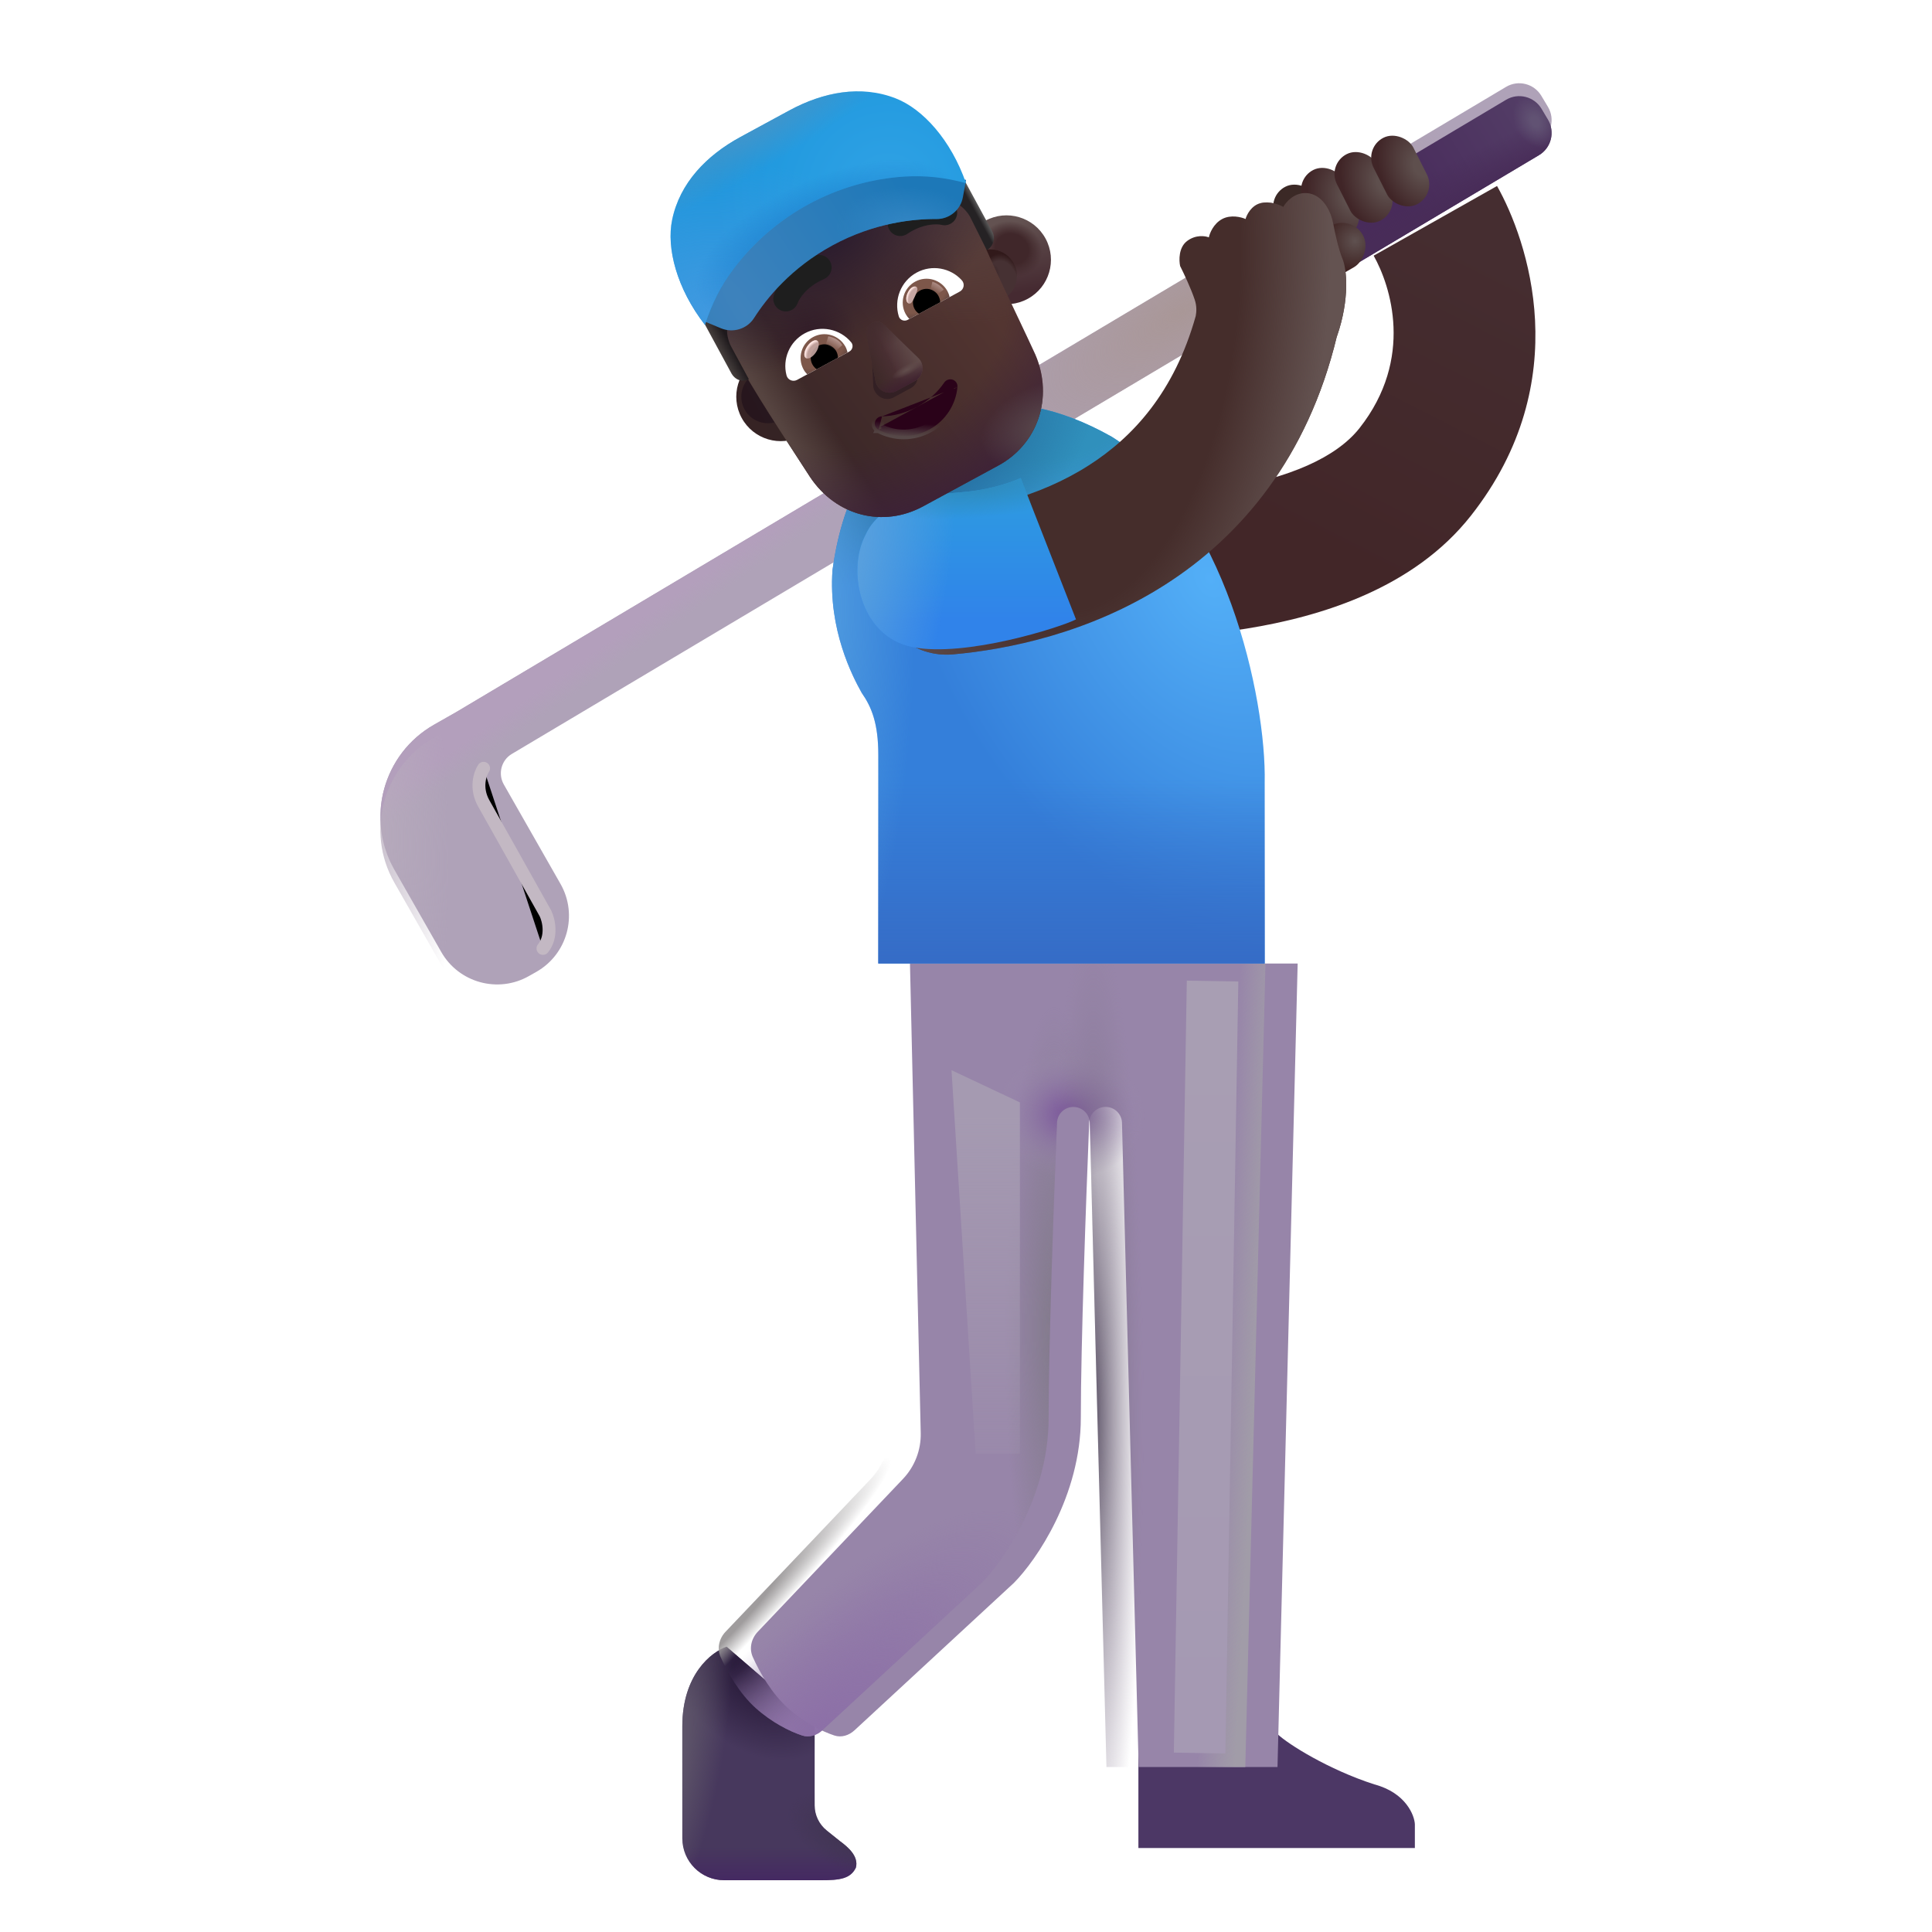 <svg viewBox="1 1 30 30" xmlns="http://www.w3.org/2000/svg">
<g filter="url(#filter0_ii_3987_22983)">
<path fill-rule="evenodd" clip-rule="evenodd" d="M20.961 7.797C21.813 6.715 21.442 5.584 21.18 5.12L23.096 4.038C23.563 4.866 24.338 7.065 22.69 9.158C21.8 10.288 20.359 10.725 19.206 10.911C18.008 11.104 16.836 11.069 16.221 11.045L16.305 8.847C16.904 8.87 17.888 8.895 18.855 8.739C19.867 8.575 20.601 8.254 20.961 7.797Z" fill="url(#paint0_linear_3987_22983)"/>
</g>
<g filter="url(#filter1_i_3987_22983)">
<path d="M8.948 12.907C8.784 13.004 8.729 13.215 8.823 13.381L9.704 14.926C9.977 15.406 9.81 16.016 9.33 16.29L9.215 16.355C8.735 16.629 8.124 16.461 7.851 15.981L7.123 14.704C6.672 13.912 6.948 12.904 7.74 12.453L8.083 12.258L24.386 2.549C24.576 2.436 24.822 2.499 24.934 2.688L25.037 2.86C25.15 3.05 25.088 3.295 24.898 3.409L8.948 12.907Z" fill="#AFA2B8"/>
<path d="M8.948 12.907C8.784 13.004 8.729 13.215 8.823 13.381L9.704 14.926C9.977 15.406 9.81 16.016 9.33 16.29L9.215 16.355C8.735 16.629 8.124 16.461 7.851 15.981L7.123 14.704C6.672 13.912 6.948 12.904 7.74 12.453L8.083 12.258L24.386 2.549C24.576 2.436 24.822 2.499 24.934 2.688L25.037 2.86C25.15 3.05 25.088 3.295 24.898 3.409L8.948 12.907Z" fill="url(#paint1_radial_3987_22983)"/>
<path d="M8.948 12.907C8.784 13.004 8.729 13.215 8.823 13.381L9.704 14.926C9.977 15.406 9.81 16.016 9.33 16.29L9.215 16.355C8.735 16.629 8.124 16.461 7.851 15.981L7.123 14.704C6.672 13.912 6.948 12.904 7.74 12.453L8.083 12.258L24.386 2.549C24.576 2.436 24.822 2.499 24.934 2.688L25.037 2.86C25.15 3.05 25.088 3.295 24.898 3.409L8.948 12.907Z" fill="url(#paint2_linear_3987_22983)"/>
</g>
<path d="M8.948 12.907C8.784 13.004 8.729 13.215 8.823 13.381L9.704 14.926C9.977 15.406 9.81 16.016 9.33 16.29L9.215 16.355C8.735 16.629 8.124 16.461 7.851 15.981L7.123 14.704C6.672 13.912 6.948 12.904 7.74 12.453L8.083 12.258L24.386 2.549C24.576 2.436 24.822 2.499 24.934 2.688L25.037 2.86C25.15 3.05 25.088 3.295 24.898 3.409L8.948 12.907Z" fill="url(#paint3_radial_3987_22983)"/>
<path d="M21.765 5.274L21.265 4.408L24.387 2.549C24.576 2.436 24.822 2.499 24.935 2.688L25.037 2.86C25.15 3.05 25.088 3.295 24.898 3.409L21.765 5.274Z" fill="url(#paint4_linear_3987_22983)"/>
<path d="M21.765 5.274L21.265 4.408L24.387 2.549C24.576 2.436 24.822 2.499 24.935 2.688L25.037 2.86C25.15 3.05 25.088 3.295 24.898 3.409L21.765 5.274Z" fill="url(#paint5_linear_3987_22983)"/>
<path d="M21.765 5.274L21.265 4.408L24.387 2.549C24.576 2.436 24.822 2.499 24.935 2.688L25.037 2.86C25.15 3.05 25.088 3.295 24.898 3.409L21.765 5.274Z" fill="url(#paint6_radial_3987_22983)"/>
<g filter="url(#filter2_i_3987_22983)">
<path d="M18.177 30.196V28.427H20.337C20.501 28.583 21.126 28.977 21.841 29.208C22.335 29.339 22.466 29.696 22.47 29.829V30.196H18.177Z" fill="#4C3765"/>
</g>
<path d="M11.595 27.805C11.595 26.999 12.053 26.647 12.283 26.571L13.65 27.751V29.034C13.65 29.186 13.719 29.329 13.837 29.424L14.04 29.587C14.168 29.68 14.337 29.825 14.29 30.001C14.208 30.173 14.04 30.196 13.751 30.196H12.245C11.886 30.196 11.595 29.905 11.595 29.546V27.805Z" fill="#47385D"/>
<path d="M11.595 27.805C11.595 26.999 12.053 26.647 12.283 26.571L13.65 27.751V29.034C13.65 29.186 13.719 29.329 13.837 29.424L14.04 29.587C14.168 29.68 14.337 29.825 14.29 30.001C14.208 30.173 14.04 30.196 13.751 30.196H12.245C11.886 30.196 11.595 29.905 11.595 29.546V27.805Z" fill="url(#paint7_linear_3987_22983)"/>
<path d="M11.595 27.805C11.595 26.999 12.053 26.647 12.283 26.571L13.65 27.751V29.034C13.65 29.186 13.719 29.329 13.837 29.424L14.04 29.587C14.168 29.68 14.337 29.825 14.29 30.001C14.208 30.173 14.04 30.196 13.751 30.196H12.245C11.886 30.196 11.595 29.905 11.595 29.546V27.805Z" fill="url(#paint8_radial_3987_22983)"/>
<path d="M11.595 27.805C11.595 26.999 12.053 26.647 12.283 26.571L13.65 27.751V29.034C13.65 29.186 13.719 29.329 13.837 29.424L14.04 29.587C14.168 29.68 14.337 29.825 14.29 30.001C14.208 30.173 14.04 30.196 13.751 30.196H12.245C11.886 30.196 11.595 29.905 11.595 29.546V27.805Z" fill="url(#paint9_radial_3987_22983)"/>
<path d="M11.595 27.805C11.595 26.999 12.053 26.647 12.283 26.571L13.65 27.751V29.034C13.65 29.186 13.719 29.329 13.837 29.424L14.04 29.587C14.168 29.68 14.337 29.825 14.29 30.001C14.208 30.173 14.04 30.196 13.751 30.196H12.245C11.886 30.196 11.595 29.905 11.595 29.546V27.805Z" fill="url(#paint10_radial_3987_22983)"/>
<g filter="url(#filter3_i_3987_22983)">
<path d="M14.522 23.964C14.704 23.772 14.803 23.516 14.797 23.252L14.63 15.962H20.65L20.337 28.438H18.181L17.922 18.436C17.919 18.298 17.806 18.188 17.668 18.188C17.531 18.188 17.419 18.295 17.413 18.432C17.364 19.627 17.283 21.886 17.283 23.016C17.283 24.229 16.59 25.23 16.244 25.579L13.771 27.866C13.684 27.947 13.566 27.986 13.454 27.948C13.259 27.883 12.986 27.747 12.736 27.524C12.484 27.299 12.297 26.971 12.189 26.729C12.13 26.596 12.166 26.443 12.267 26.337L14.522 23.964Z" fill="#9785A9"/>
</g>
<path d="M14.522 23.964C14.704 23.772 14.803 23.516 14.797 23.252L14.63 15.962H20.65L20.337 28.438H18.181L17.922 18.436C17.919 18.298 17.806 18.188 17.668 18.188C17.531 18.188 17.419 18.295 17.413 18.432C17.364 19.627 17.283 21.886 17.283 23.016C17.283 24.229 16.59 25.23 16.244 25.579L13.771 27.866C13.684 27.947 13.566 27.986 13.454 27.948C13.259 27.883 12.986 27.747 12.736 27.524C12.484 27.299 12.297 26.971 12.189 26.729C12.13 26.596 12.166 26.443 12.267 26.337L14.522 23.964Z" fill="url(#paint11_linear_3987_22983)"/>
<path d="M14.522 23.964C14.704 23.772 14.803 23.516 14.797 23.252L14.63 15.962H20.65L20.337 28.438H18.181L17.922 18.436C17.919 18.298 17.806 18.188 17.668 18.188C17.531 18.188 17.419 18.295 17.413 18.432C17.364 19.627 17.283 21.886 17.283 23.016C17.283 24.229 16.59 25.23 16.244 25.579L13.771 27.866C13.684 27.947 13.566 27.986 13.454 27.948C13.259 27.883 12.986 27.747 12.736 27.524C12.484 27.299 12.297 26.971 12.189 26.729C12.13 26.596 12.166 26.443 12.267 26.337L14.522 23.964Z" fill="url(#paint12_radial_3987_22983)"/>
<path d="M14.522 23.964C14.704 23.772 14.803 23.516 14.797 23.252L14.63 15.962H20.65L20.337 28.438H18.181L17.922 18.436C17.919 18.298 17.806 18.188 17.668 18.188C17.531 18.188 17.419 18.295 17.413 18.432C17.364 19.627 17.283 21.886 17.283 23.016C17.283 24.229 16.59 25.23 16.244 25.579L13.771 27.866C13.684 27.947 13.566 27.986 13.454 27.948C13.259 27.883 12.986 27.747 12.736 27.524C12.484 27.299 12.297 26.971 12.189 26.729C12.13 26.596 12.166 26.443 12.267 26.337L14.522 23.964Z" fill="url(#paint13_radial_3987_22983)"/>
<path d="M14.522 23.964C14.704 23.772 14.803 23.516 14.797 23.252L14.63 15.962H20.65L20.337 28.438H18.181L17.922 18.436C17.919 18.298 17.806 18.188 17.668 18.188C17.531 18.188 17.419 18.295 17.413 18.432C17.364 19.627 17.283 21.886 17.283 23.016C17.283 24.229 16.59 25.23 16.244 25.579L13.771 27.866C13.684 27.947 13.566 27.986 13.454 27.948C13.259 27.883 12.986 27.747 12.736 27.524C12.484 27.299 12.297 26.971 12.189 26.729C12.13 26.596 12.166 26.443 12.267 26.337L14.522 23.964Z" fill="url(#paint14_radial_3987_22983)"/>
<path d="M14.522 23.964C14.704 23.772 14.803 23.516 14.797 23.252L14.63 15.962H20.65L20.337 28.438H18.181L17.922 18.436C17.919 18.298 17.806 18.188 17.668 18.188C17.531 18.188 17.419 18.295 17.413 18.432C17.364 19.627 17.283 21.886 17.283 23.016C17.283 24.229 16.59 25.23 16.244 25.579L13.771 27.866C13.684 27.947 13.566 27.986 13.454 27.948C13.259 27.883 12.986 27.747 12.736 27.524C12.484 27.299 12.297 26.971 12.189 26.729C12.13 26.596 12.166 26.443 12.267 26.337L14.522 23.964Z" fill="url(#paint15_radial_3987_22983)"/>
<path d="M14.522 23.964C14.704 23.772 14.803 23.516 14.797 23.252L14.63 15.962H20.65L20.337 28.438H18.181L17.922 18.436C17.919 18.298 17.806 18.188 17.668 18.188C17.531 18.188 17.419 18.295 17.413 18.432C17.364 19.627 17.283 21.886 17.283 23.016C17.283 24.229 16.59 25.23 16.244 25.579L13.771 27.866C13.684 27.947 13.566 27.986 13.454 27.948C13.259 27.883 12.986 27.747 12.736 27.524C12.484 27.299 12.297 26.971 12.189 26.729C12.13 26.596 12.166 26.443 12.267 26.337L14.522 23.964Z" fill="url(#paint16_radial_3987_22983)"/>
<path d="M14.522 23.964C14.704 23.772 14.803 23.516 14.797 23.252L14.63 15.962H20.65L20.337 28.438H18.181L17.922 18.436C17.919 18.298 17.806 18.188 17.668 18.188C17.531 18.188 17.419 18.295 17.413 18.432C17.364 19.627 17.283 21.886 17.283 23.016C17.283 24.229 16.59 25.23 16.244 25.579L13.771 27.866C13.684 27.947 13.566 27.986 13.454 27.948C13.259 27.883 12.986 27.747 12.736 27.524C12.484 27.299 12.297 26.971 12.189 26.729C12.13 26.596 12.166 26.443 12.267 26.337L14.522 23.964Z" fill="url(#paint17_radial_3987_22983)"/>
<path d="M13.927 9.852C14.103 8.567 14.63 7.99 14.927 7.782C15.437 7.424 16.591 6.837 18.263 7.782C20.021 8.876 20.667 11.839 20.638 13.157V15.962H14.638V12.72C14.638 12.232 14.533 11.977 14.38 11.758C14.236 11.501 13.861 10.778 13.927 9.852Z" fill="url(#paint18_radial_3987_22983)"/>
<path d="M13.927 9.852C14.103 8.567 14.63 7.99 14.927 7.782C15.437 7.424 16.591 6.837 18.263 7.782C20.021 8.876 20.667 11.839 20.638 13.157V15.962H14.638V12.72C14.638 12.232 14.533 11.977 14.38 11.758C14.236 11.501 13.861 10.778 13.927 9.852Z" fill="url(#paint19_radial_3987_22983)"/>
<path d="M13.927 9.852C14.103 8.567 14.63 7.99 14.927 7.782C15.437 7.424 16.591 6.837 18.263 7.782C20.021 8.876 20.667 11.839 20.638 13.157V15.962H14.638V12.72C14.638 12.232 14.533 11.977 14.38 11.758C14.236 11.501 13.861 10.778 13.927 9.852Z" fill="url(#paint20_linear_3987_22983)"/>
<path d="M13.927 9.852C14.103 8.567 14.63 7.99 14.927 7.782C15.437 7.424 16.591 6.837 18.263 7.782C20.021 8.876 20.667 11.839 20.638 13.157V15.962H14.638V12.72C14.638 12.232 14.533 11.977 14.38 11.758C14.236 11.501 13.861 10.778 13.927 9.852Z" fill="url(#paint21_radial_3987_22983)"/>
<path d="M13.927 9.852C14.103 8.567 14.63 7.99 14.927 7.782C15.437 7.424 16.591 6.837 18.263 7.782C20.021 8.876 20.667 11.839 20.638 13.157V15.962H14.638V12.72C14.638 12.232 14.533 11.977 14.38 11.758C14.236 11.501 13.861 10.778 13.927 9.852Z" fill="url(#paint22_radial_3987_22983)"/>
<rect x="20.651" y="4.055" width="0.692" height="1.157" rx="0.346" transform="rotate(-26.783 20.651 4.055)" fill="#3B2926"/>
<rect x="21.084" y="3.795" width="0.692" height="1.157" rx="0.346" transform="rotate(-26.783 21.084 3.795)" fill="url(#paint23_radial_3987_22983)"/>
<rect x="21.603" y="3.549" width="0.692" height="1.157" rx="0.346" transform="rotate(-26.783 21.603 3.549)" fill="url(#paint24_radial_3987_22983)"/>
<rect x="22.173" y="3.295" width="0.692" height="1.157" rx="0.346" transform="rotate(-26.783 22.173 3.295)" fill="url(#paint25_radial_3987_22983)"/>
<rect x="21.976" y="4.326" width="0.737" height="1.252" rx="0.369" transform="rotate(60 21.976 4.326)" fill="url(#paint26_radial_3987_22983)"/>
<g filter="url(#filter4_ii_3987_22983)">
<path d="M19.317 6.008C19.331 5.937 19.333 5.848 19.302 5.755C19.243 5.577 19.126 5.332 19.075 5.231C19.056 5.143 19.05 4.941 19.185 4.841C19.319 4.741 19.465 4.763 19.521 4.786C19.534 4.721 19.593 4.573 19.728 4.501C19.862 4.429 20.026 4.471 20.091 4.501C20.109 4.434 20.181 4.292 20.322 4.255C20.462 4.217 20.617 4.278 20.677 4.313C20.717 4.238 20.846 4.089 21.036 4.098C21.275 4.11 21.411 4.36 21.447 4.548C21.482 4.735 21.54 4.981 21.599 5.126C21.657 5.27 21.716 5.731 21.509 6.325L21.508 6.325C21.054 8.209 20.016 9.428 18.844 10.178C17.66 10.936 16.39 11.186 15.547 11.261C14.942 11.314 14.408 10.867 14.355 10.261C14.302 9.656 14.749 9.122 15.354 9.069C15.99 9.013 16.876 8.826 17.658 8.325C18.341 7.889 18.985 7.19 19.317 6.008Z" fill="#452D2B"/>
<path d="M19.317 6.008C19.331 5.937 19.333 5.848 19.302 5.755C19.243 5.577 19.126 5.332 19.075 5.231C19.056 5.143 19.05 4.941 19.185 4.841C19.319 4.741 19.465 4.763 19.521 4.786C19.534 4.721 19.593 4.573 19.728 4.501C19.862 4.429 20.026 4.471 20.091 4.501C20.109 4.434 20.181 4.292 20.322 4.255C20.462 4.217 20.617 4.278 20.677 4.313C20.717 4.238 20.846 4.089 21.036 4.098C21.275 4.11 21.411 4.36 21.447 4.548C21.482 4.735 21.54 4.981 21.599 5.126C21.657 5.27 21.716 5.731 21.509 6.325L21.508 6.325C21.054 8.209 20.016 9.428 18.844 10.178C17.66 10.936 16.39 11.186 15.547 11.261C14.942 11.314 14.408 10.867 14.355 10.261C14.302 9.656 14.749 9.122 15.354 9.069C15.99 9.013 16.876 8.826 17.658 8.325C18.341 7.889 18.985 7.19 19.317 6.008Z" fill="url(#paint27_radial_3987_22983)"/>
</g>
<g filter="url(#filter5_i_3987_22983)">
<path d="M16.001 8.887C16.329 8.856 16.654 8.762 16.849 8.673L17.708 10.868C17.474 10.989 15.993 11.462 15.169 11.298C14.345 11.133 14.15 10.102 14.439 9.559C14.712 8.95 15.557 8.93 16.001 8.887Z" fill="url(#paint28_linear_3987_22983)"/>
<path d="M16.001 8.887C16.329 8.856 16.654 8.762 16.849 8.673L17.708 10.868C17.474 10.989 15.993 11.462 15.169 11.298C14.345 11.133 14.15 10.102 14.439 9.559C14.712 8.95 15.557 8.93 16.001 8.887Z" fill="url(#paint29_radial_3987_22983)"/>
<path d="M16.001 8.887C16.329 8.856 16.654 8.762 16.849 8.673L17.708 10.868C17.474 10.989 15.993 11.462 15.169 11.298C14.345 11.133 14.15 10.102 14.439 9.559C14.712 8.95 15.557 8.93 16.001 8.887Z" fill="url(#paint30_radial_3987_22983)"/>
</g>
<g filter="url(#filter6_f_3987_22983)">
<path d="M8.509 12.93C8.455 13.011 8.378 13.232 8.509 13.47C8.641 13.707 9.228 14.747 9.47 15.184C9.52 15.287 9.581 15.54 9.431 15.727" stroke="#C3B8C3" stroke-width="0.2" stroke-linecap="round"/>
</g>
<g filter="url(#filter7_f_3987_22983)">
<path d="M19.822 16.634L19.634 27.821" stroke="url(#paint31_linear_3987_22983)" stroke-width="0.8" stroke-linecap="square"/>
</g>
<g filter="url(#filter8_f_3987_22983)">
<path d="M16.15 23.571L15.775 17.618L16.837 18.118V23.571H16.15Z" fill="url(#paint32_linear_3987_22983)"/>
</g>
<g filter="url(#filter9_i_3987_22983)">
<circle cx="16.379" cy="5.284" r="0.69" transform="rotate(-28.489 16.379 5.284)" fill="url(#paint33_linear_3987_22983)"/>
<circle cx="16.379" cy="5.284" r="0.69" transform="rotate(-28.489 16.379 5.284)" fill="url(#paint34_radial_3987_22983)"/>
</g>
<g filter="url(#filter10_f_3987_22983)">
<circle cx="16.379" cy="5.284" r="0.412" transform="rotate(-28.489 16.379 5.284)" fill="#463133"/>
<circle cx="16.379" cy="5.284" r="0.412" transform="rotate(-28.489 16.379 5.284)" fill="url(#paint35_radial_3987_22983)"/>
<circle cx="16.379" cy="5.284" r="0.412" transform="rotate(-28.489 16.379 5.284)" fill="url(#paint36_radial_3987_22983)"/>
</g>
<g filter="url(#filter11_i_3987_22983)">
<circle cx="12.923" cy="7.16" r="0.69" transform="rotate(-28.489 12.923 7.16)" fill="url(#paint37_radial_3987_22983)"/>
</g>
<g filter="url(#filter12_f_3987_22983)">
<circle cx="12.923" cy="7.16" r="0.412" transform="rotate(-28.489 12.923 7.16)" fill="url(#paint38_linear_3987_22983)"/>
</g>
<path d="M12.357 6.436C12.179 6.107 12.103 5.688 11.924 5.358C11.745 5.029 14.79 3.264 15.514 3.476C15.765 3.505 16.074 4.315 16.141 4.474C16.428 5.16 16.766 5.829 17.076 6.505C17.367 7.18 17.104 7.902 16.502 8.229L15.335 8.862C14.713 9.199 13.984 9.015 13.577 8.404C13.17 7.774 12.715 7.096 12.357 6.436Z" fill="url(#paint39_linear_3987_22983)"/>
<path d="M12.357 6.436C12.179 6.107 12.103 5.688 11.924 5.358C11.745 5.029 14.79 3.264 15.514 3.476C15.765 3.505 16.074 4.315 16.141 4.474C16.428 5.16 16.766 5.829 17.076 6.505C17.367 7.18 17.104 7.902 16.502 8.229L15.335 8.862C14.713 9.199 13.984 9.015 13.577 8.404C13.17 7.774 12.715 7.096 12.357 6.436Z" fill="url(#paint40_linear_3987_22983)"/>
<path d="M12.357 6.436C12.179 6.107 12.103 5.688 11.924 5.358C11.745 5.029 14.79 3.264 15.514 3.476C15.765 3.505 16.074 4.315 16.141 4.474C16.428 5.16 16.766 5.829 17.076 6.505C17.367 7.18 17.104 7.902 16.502 8.229L15.335 8.862C14.713 9.199 13.984 9.015 13.577 8.404C13.17 7.774 12.715 7.096 12.357 6.436Z" fill="url(#paint41_radial_3987_22983)"/>
<path d="M12.357 6.436C12.179 6.107 12.103 5.688 11.924 5.358C11.745 5.029 14.79 3.264 15.514 3.476C15.765 3.505 16.074 4.315 16.141 4.474C16.428 5.16 16.766 5.829 17.076 6.505C17.367 7.18 17.104 7.902 16.502 8.229L15.335 8.862C14.713 9.199 13.984 9.015 13.577 8.404C13.17 7.774 12.715 7.096 12.357 6.436Z" fill="url(#paint42_radial_3987_22983)"/>
<path d="M12.357 6.436C12.179 6.107 12.103 5.688 11.924 5.358C11.745 5.029 14.79 3.264 15.514 3.476C15.765 3.505 16.074 4.315 16.141 4.474C16.428 5.16 16.766 5.829 17.076 6.505C17.367 7.18 17.104 7.902 16.502 8.229L15.335 8.862C14.713 9.199 13.984 9.015 13.577 8.404C13.17 7.774 12.715 7.096 12.357 6.436Z" fill="url(#paint43_radial_3987_22983)"/>
<path d="M12.357 6.436C12.179 6.107 12.103 5.688 11.924 5.358C11.745 5.029 14.79 3.264 15.514 3.476C15.765 3.505 16.074 4.315 16.141 4.474C16.428 5.16 16.766 5.829 17.076 6.505C17.367 7.18 17.104 7.902 16.502 8.229L15.335 8.862C14.713 9.199 13.984 9.015 13.577 8.404C13.17 7.774 12.715 7.096 12.357 6.436Z" fill="url(#paint44_radial_3987_22983)"/>
<path d="M12.357 6.436C12.179 6.107 12.103 5.688 11.924 5.358C11.745 5.029 14.79 3.264 15.514 3.476C15.765 3.505 16.074 4.315 16.141 4.474C16.428 5.16 16.766 5.829 17.076 6.505C17.367 7.18 17.104 7.902 16.502 8.229L15.335 8.862C14.713 9.199 13.984 9.015 13.577 8.404C13.17 7.774 12.715 7.096 12.357 6.436Z" fill="url(#paint45_radial_3987_22983)"/>
<path d="M12.357 6.436C12.179 6.107 12.103 5.688 11.924 5.358C11.745 5.029 14.79 3.264 15.514 3.476C15.765 3.505 16.074 4.315 16.141 4.474C16.428 5.16 16.766 5.829 17.076 6.505C17.367 7.18 17.104 7.902 16.502 8.229L15.335 8.862C14.713 9.199 13.984 9.015 13.577 8.404C13.17 7.774 12.715 7.096 12.357 6.436Z" fill="url(#paint46_radial_3987_22983)"/>
<g filter="url(#filter13_f_3987_22983)">
<path d="M14.524 6.234L14.561 7.013C14.593 7.161 14.75 7.239 14.876 7.171L15.144 7.026C15.27 6.958 15.289 6.78 15.184 6.675L14.667 6.156C14.554 6.04 14.49 6.075 14.524 6.234Z" fill="#332024"/>
</g>
<g filter="url(#filter14_f_3987_22983)">
<path d="M14.452 6.196L14.595 6.918C14.624 7.067 14.788 7.142 14.922 7.07L15.207 6.915C15.341 6.842 15.366 6.661 15.259 6.558L14.73 6.045C14.615 5.93 14.421 6.035 14.452 6.196Z" fill="#4B3034"/>
<path d="M14.452 6.196L14.595 6.918C14.624 7.067 14.788 7.142 14.922 7.07L15.207 6.915C15.341 6.842 15.366 6.661 15.259 6.558L14.73 6.045C14.615 5.93 14.421 6.035 14.452 6.196Z" fill="url(#paint47_linear_3987_22983)"/>
<path d="M14.452 6.196L14.595 6.918C14.624 7.067 14.788 7.142 14.922 7.07L15.207 6.915C15.341 6.842 15.366 6.661 15.259 6.558L14.73 6.045C14.615 5.93 14.421 6.035 14.452 6.196Z" fill="url(#paint48_linear_3987_22983)"/>
<path d="M14.452 6.196L14.595 6.918C14.624 7.067 14.788 7.142 14.922 7.07L15.207 6.915C15.341 6.842 15.366 6.661 15.259 6.558L14.73 6.045C14.615 5.93 14.421 6.035 14.452 6.196Z" fill="url(#paint49_linear_3987_22983)"/>
<path d="M14.452 6.196L14.595 6.918C14.624 7.067 14.788 7.142 14.922 7.07L15.207 6.915C15.341 6.842 15.366 6.661 15.259 6.558L14.73 6.045C14.615 5.93 14.421 6.035 14.452 6.196Z" fill="url(#paint50_radial_3987_22983)"/>
<path d="M14.452 6.196L14.595 6.918C14.624 7.067 14.788 7.142 14.922 7.07L15.207 6.915C15.341 6.842 15.366 6.661 15.259 6.558L14.73 6.045C14.615 5.93 14.421 6.035 14.452 6.196Z" fill="url(#paint51_linear_3987_22983)"/>
</g>
<path d="M14.696 7.465L14.696 7.465C14.874 7.462 15.063 7.413 15.241 7.317C15.42 7.219 15.562 7.088 15.662 6.94L15.662 6.94L15.662 6.94C15.694 6.894 15.748 6.882 15.791 6.895C15.835 6.909 15.872 6.951 15.867 7.01M14.696 7.465L15.817 7.005M14.696 7.465L14.695 7.465C14.638 7.466 14.6 7.506 14.588 7.549C14.576 7.593 14.591 7.647 14.643 7.674M14.696 7.465L14.666 7.63M15.867 7.01C15.867 7.01 15.867 7.01 15.867 7.01L15.817 7.005M15.867 7.01C15.867 7.009 15.867 7.009 15.867 7.009L15.817 7.005M15.867 7.01C15.843 7.276 15.689 7.529 15.432 7.669C15.175 7.808 14.879 7.8 14.643 7.674M15.817 7.005C15.795 7.256 15.65 7.494 15.408 7.625C15.166 7.756 14.888 7.748 14.666 7.63M14.643 7.674C14.643 7.674 14.643 7.674 14.643 7.674L14.666 7.63M14.643 7.674C14.643 7.674 14.642 7.674 14.642 7.674L14.666 7.63" fill="#2A0219" stroke="url(#paint52_linear_3987_22983)" stroke-width="0.1"/>
<path d="M15.233 5.233C15.47 5.104 15.76 5.159 15.934 5.351C15.985 5.405 15.969 5.492 15.904 5.527L15.094 5.967C15.042 5.995 14.975 5.971 14.957 5.914C14.877 5.656 14.986 5.368 15.233 5.233Z" fill="white"/>
<path d="M15.211 5.373C15.391 5.275 15.615 5.343 15.712 5.521C15.728 5.551 15.739 5.582 15.746 5.613L15.12 5.953C15.097 5.929 15.078 5.903 15.062 5.874C14.965 5.696 15.032 5.47 15.211 5.373Z" fill="url(#paint53_radial_3987_22983)"/>
<path d="M15.202 5.798C15.146 5.695 15.184 5.567 15.287 5.511C15.39 5.455 15.517 5.493 15.573 5.596C15.59 5.627 15.599 5.661 15.599 5.693L15.27 5.871C15.242 5.854 15.219 5.829 15.202 5.798Z" fill="black"/>
<g filter="url(#filter15_f_3987_22983)">
<path d="M15.226 5.453C15.265 5.472 15.238 5.536 15.205 5.607C15.172 5.678 15.147 5.729 15.107 5.711C15.067 5.692 15.061 5.62 15.094 5.549C15.126 5.477 15.185 5.435 15.226 5.453Z" fill="#C7A7A3"/>
<path d="M15.226 5.453C15.265 5.472 15.238 5.536 15.205 5.607C15.172 5.678 15.147 5.729 15.107 5.711C15.067 5.692 15.061 5.62 15.094 5.549C15.126 5.477 15.185 5.435 15.226 5.453Z" fill="url(#paint54_radial_3987_22983)"/>
</g>
<g filter="url(#filter16_f_3987_22983)">
<path d="M15.654 5.498C15.596 5.42 15.513 5.384 15.478 5.375L15.44 5.53L15.528 5.59L15.654 5.498Z" fill="url(#paint55_linear_3987_22983)"/>
</g>
<path d="M13.496 6.176C13.259 6.305 13.147 6.577 13.213 6.828C13.231 6.9 13.312 6.934 13.377 6.899L14.188 6.459C14.24 6.431 14.256 6.361 14.217 6.315C14.045 6.107 13.743 6.042 13.496 6.176Z" fill="white"/>
<path d="M13.625 6.234C13.445 6.331 13.38 6.556 13.476 6.734C13.492 6.764 13.513 6.791 13.535 6.813L14.161 6.473C14.153 6.441 14.143 6.411 14.127 6.381C14.028 6.204 13.805 6.136 13.625 6.234Z" fill="url(#paint56_radial_3987_22983)"/>
<path d="M13.987 6.457C13.931 6.354 13.803 6.316 13.7 6.372C13.597 6.428 13.559 6.556 13.615 6.659C13.632 6.69 13.655 6.715 13.682 6.733L14.011 6.555C14.011 6.522 14.004 6.488 13.987 6.457Z" fill="black"/>
<g filter="url(#filter17_f_3987_22983)">
<path d="M14.078 6.36C14.021 6.254 13.897 6.231 13.862 6.222L13.812 6.381L13.948 6.478L14.078 6.36Z" fill="url(#paint57_linear_3987_22983)"/>
</g>
<g filter="url(#filter18_f_3987_22983)">
<ellipse cx="13.602" cy="6.425" rx="0.161" ry="0.082" transform="rotate(-56.403 13.602 6.425)" fill="#C7A7A3" fill-opacity="0.9"/>
<ellipse cx="13.602" cy="6.425" rx="0.161" ry="0.082" transform="rotate(-56.403 13.602 6.425)" fill="url(#paint58_radial_3987_22983)"/>
</g>
<g filter="url(#filter19_i_3987_22983)">
<path fill-rule="evenodd" clip-rule="evenodd" d="M14.837 5.032C15.085 4.865 15.309 4.876 15.37 4.892C15.474 4.918 15.581 4.855 15.607 4.75C15.633 4.646 15.57 4.539 15.465 4.513C15.298 4.471 14.961 4.478 14.62 4.707C14.53 4.767 14.506 4.889 14.566 4.978C14.626 5.068 14.748 5.092 14.837 5.032Z" fill="#1E1E1E"/>
</g>
<g filter="url(#filter20_i_3987_22983)">
<path fill-rule="evenodd" clip-rule="evenodd" d="M13.545 5.733C13.27 5.851 13.158 6.044 13.137 6.104C13.102 6.206 12.991 6.26 12.889 6.225C12.787 6.19 12.733 6.079 12.768 5.977C12.823 5.814 13.013 5.536 13.391 5.374C13.491 5.332 13.605 5.378 13.648 5.477C13.69 5.576 13.644 5.691 13.545 5.733Z" fill="#1E1E1E"/>
</g>
<path d="M12.35 6.784L11.888 5.932L12.322 5.696C12.333 5.756 12.343 5.906 12.304 6.031C12.265 6.155 12.312 6.306 12.354 6.383L12.628 6.889C12.53 6.941 12.409 6.903 12.35 6.784Z" fill="url(#paint59_linear_3987_22983)"/>
<path d="M16.402 4.584L15.94 3.733L15.506 3.969C15.55 4.01 15.67 4.101 15.796 4.136C15.921 4.17 16.023 4.292 16.065 4.369L16.322 4.884C16.419 4.831 16.47 4.699 16.402 4.584Z" fill="url(#paint60_linear_3987_22983)"/>
<g filter="url(#filter21_i_3987_22983)">
<path d="M12.374 5.196C12.189 5.443 12.052 5.719 11.947 6.044L12.196 6.148C12.383 6.225 12.601 6.159 12.71 5.987C12.903 5.685 13.28 5.212 13.93 4.859C14.58 4.507 15.182 4.448 15.541 4.451C15.744 4.453 15.918 4.307 15.952 4.11L16.001 3.844C15.671 3.755 15.367 3.723 15.057 3.741C13.993 3.806 13.009 4.34 12.374 5.196Z" fill="url(#paint61_radial_3987_22983)"/>
<path d="M12.374 5.196C12.189 5.443 12.052 5.719 11.947 6.044L12.196 6.148C12.383 6.225 12.601 6.159 12.71 5.987C12.903 5.685 13.28 5.212 13.93 4.859C14.58 4.507 15.182 4.448 15.541 4.451C15.744 4.453 15.918 4.307 15.952 4.11L16.001 3.844C15.671 3.755 15.367 3.723 15.057 3.741C13.993 3.806 13.009 4.34 12.374 5.196Z" fill="url(#paint62_radial_3987_22983)"/>
</g>
<path d="M13.259 2.714C13.782 2.431 14.367 2.315 14.91 2.528C15.328 2.691 15.767 3.172 16 3.844C15.671 3.755 15.366 3.723 15.056 3.741C13.992 3.806 13.009 4.34 12.374 5.196C12.189 5.443 12.052 5.719 11.946 6.044C11.508 5.479 11.346 4.852 11.437 4.413C11.555 3.842 11.971 3.414 12.493 3.13L13.259 2.714Z" fill="url(#paint63_radial_3987_22983)"/>
<path d="M13.259 2.714C13.782 2.431 14.367 2.315 14.91 2.528C15.328 2.691 15.767 3.172 16 3.844C15.671 3.755 15.366 3.723 15.056 3.741C13.992 3.806 13.009 4.34 12.374 5.196C12.189 5.443 12.052 5.719 11.946 6.044C11.508 5.479 11.346 4.852 11.437 4.413C11.555 3.842 11.971 3.414 12.493 3.13L13.259 2.714Z" fill="url(#paint64_radial_3987_22983)"/>
<path d="M13.259 2.714C13.782 2.431 14.367 2.315 14.91 2.528C15.328 2.691 15.767 3.172 16 3.844C15.671 3.755 15.366 3.723 15.056 3.741C13.992 3.806 13.009 4.34 12.374 5.196C12.189 5.443 12.052 5.719 11.946 6.044C11.508 5.479 11.346 4.852 11.437 4.413C11.555 3.842 11.971 3.414 12.493 3.13L13.259 2.714Z" fill="url(#paint65_radial_3987_22983)"/>
<path d="M13.259 2.714C13.782 2.431 14.367 2.315 14.91 2.528C15.328 2.691 15.767 3.172 16 3.844C15.671 3.755 15.366 3.723 15.056 3.741C13.992 3.806 13.009 4.34 12.374 5.196C12.189 5.443 12.052 5.719 11.946 6.044C11.508 5.479 11.346 4.852 11.437 4.413C11.555 3.842 11.971 3.414 12.493 3.13L13.259 2.714Z" fill="url(#paint66_radial_3987_22983)"/>
<defs>
<filter id="filter0_ii_3987_22983" x="16.221" y="3.888" width="8.471" height="7.176" filterUnits="userSpaceOnUse" color-interpolation-filters="sRGB">
<feFlood flood-opacity="0" result="BackgroundImageFix"/>
<feBlend mode="normal" in="SourceGraphic" in2="BackgroundImageFix" result="shape"/>
<feColorMatrix in="SourceAlpha" type="matrix" values="0 0 0 0 0 0 0 0 0 0 0 0 0 0 0 0 0 0 127 0" result="hardAlpha"/>
<feOffset dx="1"/>
<feGaussianBlur stdDeviation="0.5"/>
<feComposite in2="hardAlpha" operator="arithmetic" k2="-1" k3="1"/>
<feColorMatrix type="matrix" values="0 0 0 0 0.216 0 0 0 0 0.122 0 0 0 0 0.122 0 0 0 1 0"/>
<feBlend mode="normal" in2="shape" result="effect1_innerShadow_3987_22983"/>
<feColorMatrix in="SourceAlpha" type="matrix" values="0 0 0 0 0 0 0 0 0 0 0 0 0 0 0 0 0 0 127 0" result="hardAlpha"/>
<feOffset dx="0.15" dy="-0.15"/>
<feGaussianBlur stdDeviation="0.25"/>
<feComposite in2="hardAlpha" operator="arithmetic" k2="-1" k3="1"/>
<feColorMatrix type="matrix" values="0 0 0 0 0.349 0 0 0 0 0.271 0 0 0 0 0.259 0 0 0 1 0"/>
<feBlend mode="normal" in2="effect1_innerShadow_3987_22983" result="effect2_innerShadow_3987_22983"/>
</filter>
<filter id="filter1_i_3987_22983" x="6.907" y="2.293" width="18.187" height="14.194" filterUnits="userSpaceOnUse" color-interpolation-filters="sRGB">
<feFlood flood-opacity="0" result="BackgroundImageFix"/>
<feBlend mode="normal" in="SourceGraphic" in2="BackgroundImageFix" result="shape"/>
<feColorMatrix in="SourceAlpha" type="matrix" values="0 0 0 0 0 0 0 0 0 0 0 0 0 0 0 0 0 0 127 0" result="hardAlpha"/>
<feOffset dy="-0.2"/>
<feGaussianBlur stdDeviation="0.2"/>
<feComposite in2="hardAlpha" operator="arithmetic" k2="-1" k3="1"/>
<feColorMatrix type="matrix" values="0 0 0 0 0.569 0 0 0 0 0.455 0 0 0 0 0.647 0 0 0 1 0"/>
<feBlend mode="normal" in2="shape" result="effect1_innerShadow_3987_22983"/>
</filter>
<filter id="filter2_i_3987_22983" x="18.177" y="27.927" width="4.793" height="2.27" filterUnits="userSpaceOnUse" color-interpolation-filters="sRGB">
<feFlood flood-opacity="0" result="BackgroundImageFix"/>
<feBlend mode="normal" in="SourceGraphic" in2="BackgroundImageFix" result="shape"/>
<feColorMatrix in="SourceAlpha" type="matrix" values="0 0 0 0 0 0 0 0 0 0 0 0 0 0 0 0 0 0 127 0" result="hardAlpha"/>
<feOffset dx="0.5" dy="-0.5"/>
<feGaussianBlur stdDeviation="0.5"/>
<feComposite in2="hardAlpha" operator="arithmetic" k2="-1" k3="1"/>
<feColorMatrix type="matrix" values="0 0 0 0 0.263 0 0 0 0 0.188 0 0 0 0 0.341 0 0 0 1 0"/>
<feBlend mode="normal" in2="shape" result="effect1_innerShadow_3987_22983"/>
</filter>
<filter id="filter3_i_3987_22983" x="12.161" y="15.962" width="8.989" height="12.477" filterUnits="userSpaceOnUse" color-interpolation-filters="sRGB">
<feFlood flood-opacity="0" result="BackgroundImageFix"/>
<feBlend mode="normal" in="SourceGraphic" in2="BackgroundImageFix" result="shape"/>
<feColorMatrix in="SourceAlpha" type="matrix" values="0 0 0 0 0 0 0 0 0 0 0 0 0 0 0 0 0 0 127 0" result="hardAlpha"/>
<feOffset dx="0.5"/>
<feGaussianBlur stdDeviation="0.5"/>
<feComposite in2="hardAlpha" operator="arithmetic" k2="-1" k3="1"/>
<feColorMatrix type="matrix" values="0 0 0 0 0.675 0 0 0 0 0.635 0 0 0 0 0.686 0 0 0 1 0"/>
<feBlend mode="normal" in2="shape" result="effect1_innerShadow_3987_22983"/>
</filter>
<filter id="filter4_ii_3987_22983" x="14.351" y="3.848" width="7.553" height="7.567" filterUnits="userSpaceOnUse" color-interpolation-filters="sRGB">
<feFlood flood-opacity="0" result="BackgroundImageFix"/>
<feBlend mode="normal" in="SourceGraphic" in2="BackgroundImageFix" result="shape"/>
<feColorMatrix in="SourceAlpha" type="matrix" values="0 0 0 0 0 0 0 0 0 0 0 0 0 0 0 0 0 0 127 0" result="hardAlpha"/>
<feOffset dx="0.25" dy="0.15"/>
<feGaussianBlur stdDeviation="0.25"/>
<feComposite in2="hardAlpha" operator="arithmetic" k2="-1" k3="1"/>
<feColorMatrix type="matrix" values="0 0 0 0 0.208 0 0 0 0 0.11 0 0 0 0 0.11 0 0 0 1 0"/>
<feBlend mode="normal" in2="shape" result="effect1_innerShadow_3987_22983"/>
<feColorMatrix in="SourceAlpha" type="matrix" values="0 0 0 0 0 0 0 0 0 0 0 0 0 0 0 0 0 0 127 0" result="hardAlpha"/>
<feOffset dy="-0.25"/>
<feGaussianBlur stdDeviation="0.25"/>
<feComposite in2="hardAlpha" operator="arithmetic" k2="-1" k3="1"/>
<feColorMatrix type="matrix" values="0 0 0 0 0.259 0 0 0 0 0.149 0 0 0 0 0.18 0 0 0 1 0"/>
<feBlend mode="normal" in2="effect1_innerShadow_3987_22983" result="effect2_innerShadow_3987_22983"/>
</filter>
<filter id="filter5_i_3987_22983" x="14.313" y="8.423" width="3.395" height="2.909" filterUnits="userSpaceOnUse" color-interpolation-filters="sRGB">
<feFlood flood-opacity="0" result="BackgroundImageFix"/>
<feBlend mode="normal" in="SourceGraphic" in2="BackgroundImageFix" result="shape"/>
<feColorMatrix in="SourceAlpha" type="matrix" values="0 0 0 0 0 0 0 0 0 0 0 0 0 0 0 0 0 0 127 0" result="hardAlpha"/>
<feOffset dy="-0.25"/>
<feGaussianBlur stdDeviation="0.25"/>
<feComposite in2="hardAlpha" operator="arithmetic" k2="-1" k3="1"/>
<feColorMatrix type="matrix" values="0 0 0 0 0.145 0 0 0 0 0.4 0 0 0 0 0.835 0 0 0 1 0"/>
<feBlend mode="normal" in2="shape" result="effect1_innerShadow_3987_22983"/>
</filter>
<filter id="filter6_f_3987_22983" x="8.087" y="12.58" width="1.789" height="3.497" filterUnits="userSpaceOnUse" color-interpolation-filters="sRGB">
<feFlood flood-opacity="0" result="BackgroundImageFix"/>
<feBlend mode="normal" in="SourceGraphic" in2="BackgroundImageFix" result="shape"/>
<feGaussianBlur stdDeviation="0.125" result="effect1_foregroundBlur_3987_22983"/>
</filter>
<filter id="filter7_f_3987_22983" x="18.427" y="15.427" width="2.601" height="13.601" filterUnits="userSpaceOnUse" color-interpolation-filters="sRGB">
<feFlood flood-opacity="0" result="BackgroundImageFix"/>
<feBlend mode="normal" in="SourceGraphic" in2="BackgroundImageFix" result="shape"/>
<feGaussianBlur stdDeviation="0.4" result="effect1_foregroundBlur_3987_22983"/>
</filter>
<filter id="filter8_f_3987_22983" x="15.025" y="16.868" width="2.562" height="7.453" filterUnits="userSpaceOnUse" color-interpolation-filters="sRGB">
<feFlood flood-opacity="0" result="BackgroundImageFix"/>
<feBlend mode="normal" in="SourceGraphic" in2="BackgroundImageFix" result="shape"/>
<feGaussianBlur stdDeviation="0.375" result="effect1_foregroundBlur_3987_22983"/>
</filter>
<filter id="filter9_i_3987_22983" x="15.689" y="4.344" width="1.631" height="1.631" filterUnits="userSpaceOnUse" color-interpolation-filters="sRGB">
<feFlood flood-opacity="0" result="BackgroundImageFix"/>
<feBlend mode="normal" in="SourceGraphic" in2="BackgroundImageFix" result="shape"/>
<feColorMatrix in="SourceAlpha" type="matrix" values="0 0 0 0 0 0 0 0 0 0 0 0 0 0 0 0 0 0 127 0" result="hardAlpha"/>
<feOffset dx="0.25" dy="-0.25"/>
<feGaussianBlur stdDeviation="0.25"/>
<feComposite in2="hardAlpha" operator="arithmetic" k2="-1" k3="1"/>
<feColorMatrix type="matrix" values="0 0 0 0 0.243 0 0 0 0 0.141 0 0 0 0 0.224 0 0 0 1 0"/>
<feBlend mode="normal" in2="shape" result="effect1_innerShadow_3987_22983"/>
</filter>
<filter id="filter10_f_3987_22983" x="15.468" y="4.373" width="1.823" height="1.823" filterUnits="userSpaceOnUse" color-interpolation-filters="sRGB">
<feFlood flood-opacity="0" result="BackgroundImageFix"/>
<feBlend mode="normal" in="SourceGraphic" in2="BackgroundImageFix" result="shape"/>
<feGaussianBlur stdDeviation="0.25" result="effect1_foregroundBlur_3987_22983"/>
</filter>
<filter id="filter11_i_3987_22983" x="12.232" y="6.469" width="1.581" height="1.381" filterUnits="userSpaceOnUse" color-interpolation-filters="sRGB">
<feFlood flood-opacity="0" result="BackgroundImageFix"/>
<feBlend mode="normal" in="SourceGraphic" in2="BackgroundImageFix" result="shape"/>
<feColorMatrix in="SourceAlpha" type="matrix" values="0 0 0 0 0 0 0 0 0 0 0 0 0 0 0 0 0 0 127 0" result="hardAlpha"/>
<feOffset dx="0.2"/>
<feGaussianBlur stdDeviation="0.15"/>
<feComposite in2="hardAlpha" operator="arithmetic" k2="-1" k3="1"/>
<feColorMatrix type="matrix" values="0 0 0 0 0.341 0 0 0 0 0.271 0 0 0 0 0.255 0 0 0 1 0"/>
<feBlend mode="normal" in2="shape" result="effect1_innerShadow_3987_22983"/>
</filter>
<filter id="filter12_f_3987_22983" x="12.011" y="6.248" width="1.823" height="1.823" filterUnits="userSpaceOnUse" color-interpolation-filters="sRGB">
<feFlood flood-opacity="0" result="BackgroundImageFix"/>
<feBlend mode="normal" in="SourceGraphic" in2="BackgroundImageFix" result="shape"/>
<feGaussianBlur stdDeviation="0.25" result="effect1_foregroundBlur_3987_22983"/>
</filter>
<filter id="filter13_f_3987_22983" x="13.765" y="5.337" width="2.237" height="2.609" filterUnits="userSpaceOnUse" color-interpolation-filters="sRGB">
<feFlood flood-opacity="0" result="BackgroundImageFix"/>
<feBlend mode="normal" in="SourceGraphic" in2="BackgroundImageFix" result="shape"/>
<feGaussianBlur stdDeviation="0.375" result="effect1_foregroundBlur_3987_22983"/>
</filter>
<filter id="filter14_f_3987_22983" x="14.349" y="5.897" width="1.077" height="1.301" filterUnits="userSpaceOnUse" color-interpolation-filters="sRGB">
<feFlood flood-opacity="0" result="BackgroundImageFix"/>
<feBlend mode="normal" in="SourceGraphic" in2="BackgroundImageFix" result="shape"/>
<feGaussianBlur stdDeviation="0.05" result="effect1_foregroundBlur_3987_22983"/>
</filter>
<filter id="filter15_f_3987_22983" x="14.972" y="5.349" width="0.373" height="0.466" filterUnits="userSpaceOnUse" color-interpolation-filters="sRGB">
<feFlood flood-opacity="0" result="BackgroundImageFix"/>
<feBlend mode="normal" in="SourceGraphic" in2="BackgroundImageFix" result="shape"/>
<feGaussianBlur stdDeviation="0.05" result="effect1_foregroundBlur_3987_22983"/>
</filter>
<filter id="filter16_f_3987_22983" x="15.24" y="5.175" width="0.614" height="0.615" filterUnits="userSpaceOnUse" color-interpolation-filters="sRGB">
<feFlood flood-opacity="0" result="BackgroundImageFix"/>
<feBlend mode="normal" in="SourceGraphic" in2="BackgroundImageFix" result="shape"/>
<feGaussianBlur stdDeviation="0.1" result="effect1_foregroundBlur_3987_22983"/>
</filter>
<filter id="filter17_f_3987_22983" x="13.612" y="6.022" width="0.665" height="0.656" filterUnits="userSpaceOnUse" color-interpolation-filters="sRGB">
<feFlood flood-opacity="0" result="BackgroundImageFix"/>
<feBlend mode="normal" in="SourceGraphic" in2="BackgroundImageFix" result="shape"/>
<feGaussianBlur stdDeviation="0.1" result="effect1_foregroundBlur_3987_22983"/>
</filter>
<filter id="filter18_f_3987_22983" x="13.39" y="6.183" width="0.425" height="0.484" filterUnits="userSpaceOnUse" color-interpolation-filters="sRGB">
<feFlood flood-opacity="0" result="BackgroundImageFix"/>
<feBlend mode="normal" in="SourceGraphic" in2="BackgroundImageFix" result="shape"/>
<feGaussianBlur stdDeviation="0.05" result="effect1_foregroundBlur_3987_22983"/>
</filter>
<filter id="filter19_i_3987_22983" x="14.533" y="4.093" width="1.33" height="0.972" filterUnits="userSpaceOnUse" color-interpolation-filters="sRGB">
<feFlood flood-opacity="0" result="BackgroundImageFix"/>
<feBlend mode="normal" in="SourceGraphic" in2="BackgroundImageFix" result="shape"/>
<feColorMatrix in="SourceAlpha" type="matrix" values="0 0 0 0 0 0 0 0 0 0 0 0 0 0 0 0 0 0 127 0" result="hardAlpha"/>
<feOffset dx="0.25" dy="-0.4"/>
<feGaussianBlur stdDeviation="0.3"/>
<feComposite in2="hardAlpha" operator="arithmetic" k2="-1" k3="1"/>
<feColorMatrix type="matrix" values="0 0 0 0 0.043 0 0 0 0 0.02 0 0 0 0 0.027 0 0 0 1 0"/>
<feBlend mode="normal" in2="shape" result="effect1_innerShadow_3987_22983"/>
</filter>
<filter id="filter20_i_3987_22983" x="12.757" y="4.958" width="1.157" height="1.278" filterUnits="userSpaceOnUse" color-interpolation-filters="sRGB">
<feFlood flood-opacity="0" result="BackgroundImageFix"/>
<feBlend mode="normal" in="SourceGraphic" in2="BackgroundImageFix" result="shape"/>
<feColorMatrix in="SourceAlpha" type="matrix" values="0 0 0 0 0 0 0 0 0 0 0 0 0 0 0 0 0 0 127 0" result="hardAlpha"/>
<feOffset dx="0.25" dy="-0.4"/>
<feGaussianBlur stdDeviation="0.3"/>
<feComposite in2="hardAlpha" operator="arithmetic" k2="-1" k3="1"/>
<feColorMatrix type="matrix" values="0 0 0 0 0.043 0 0 0 0 0.02 0 0 0 0 0.027 0 0 0 1 0"/>
<feBlend mode="normal" in2="shape" result="effect1_innerShadow_3987_22983"/>
</filter>
<filter id="filter21_i_3987_22983" x="11.947" y="3.686" width="4.054" height="2.494" filterUnits="userSpaceOnUse" color-interpolation-filters="sRGB">
<feFlood flood-opacity="0" result="BackgroundImageFix"/>
<feBlend mode="normal" in="SourceGraphic" in2="BackgroundImageFix" result="shape"/>
<feColorMatrix in="SourceAlpha" type="matrix" values="0 0 0 0 0 0 0 0 0 0 0 0 0 0 0 0 0 0 127 0" result="hardAlpha"/>
<feOffset dy="-0.05"/>
<feGaussianBlur stdDeviation="0.05"/>
<feComposite in2="hardAlpha" operator="arithmetic" k2="-1" k3="1"/>
<feColorMatrix type="matrix" values="0 0 0 0 0.161 0 0 0 0 0.396 0 0 0 0 0.722 0 0 0 1 0"/>
<feBlend mode="normal" in2="shape" result="effect1_innerShadow_3987_22983"/>
</filter>
<linearGradient id="paint0_linear_3987_22983" x1="23.013" y1="5.059" x2="19.956" y2="11.064" gradientUnits="userSpaceOnUse">
<stop stop-color="#452D30"/>
<stop offset="0.799" stop-color="#422628"/>
</linearGradient>
<radialGradient id="paint1_radial_3987_22983" cx="0" cy="0" r="1" gradientUnits="userSpaceOnUse" gradientTransform="translate(19.353 6.04) rotate(146.915) scale(4.923 2.049)">
<stop stop-color="#A99797"/>
<stop offset="1" stop-color="#A99797" stop-opacity="0"/>
</radialGradient>
<linearGradient id="paint2_linear_3987_22983" x1="12.493" y1="9.49" x2="12.822" y2="9.962" gradientUnits="userSpaceOnUse">
<stop offset="0.349" stop-color="#B39FBC"/>
<stop offset="1" stop-color="#B39FBC" stop-opacity="0"/>
</linearGradient>
<radialGradient id="paint3_radial_3987_22983" cx="0" cy="0" r="1" gradientUnits="userSpaceOnUse" gradientTransform="translate(6.509 13.634) rotate(-2.49) scale(1.439 5.439)">
<stop stop-color="#B8ACBD"/>
<stop offset="1" stop-color="#B8ACBD" stop-opacity="0"/>
</radialGradient>
<linearGradient id="paint4_linear_3987_22983" x1="24.916" y1="3.009" x2="22.775" y2="4.321" gradientUnits="userSpaceOnUse">
<stop stop-color="#533D66"/>
<stop offset="1" stop-color="#482A5B"/>
</linearGradient>
<linearGradient id="paint5_linear_3987_22983" x1="23.884" y1="4.009" x2="23.619" y2="3.477" gradientUnits="userSpaceOnUse">
<stop stop-color="#482C58"/>
<stop offset="1" stop-color="#482C58" stop-opacity="0"/>
</linearGradient>
<radialGradient id="paint6_radial_3987_22983" cx="0" cy="0" r="1" gradientUnits="userSpaceOnUse" gradientTransform="translate(24.841 2.888) rotate(149.642) scale(0.317 0.431)">
<stop offset="0.181" stop-color="#615273"/>
<stop offset="1" stop-color="#615273" stop-opacity="0"/>
</radialGradient>
<linearGradient id="paint7_linear_3987_22983" x1="12.697" y1="30.345" x2="12.697" y2="29.673" gradientUnits="userSpaceOnUse">
<stop stop-color="#442563"/>
<stop offset="1" stop-color="#442563" stop-opacity="0"/>
</linearGradient>
<radialGradient id="paint8_radial_3987_22983" cx="0" cy="0" r="1" gradientUnits="userSpaceOnUse" gradientTransform="translate(14.134 29.493) rotate(-151.821) scale(0.993 0.521)">
<stop stop-color="#403451"/>
<stop offset="1" stop-color="#403451" stop-opacity="0"/>
</radialGradient>
<radialGradient id="paint9_radial_3987_22983" cx="0" cy="0" r="1" gradientUnits="userSpaceOnUse" gradientTransform="translate(12.743 26.985) rotate(131.958) scale(1.145 1.558)">
<stop offset="0.115" stop-color="#271938"/>
<stop offset="1" stop-color="#271938" stop-opacity="0"/>
</radialGradient>
<radialGradient id="paint10_radial_3987_22983" cx="0" cy="0" r="1" gradientUnits="userSpaceOnUse" gradientTransform="translate(11.368 28.384) rotate(10.886) scale(0.827 3.103)">
<stop stop-color="#655E6D"/>
<stop offset="1" stop-color="#655E6D" stop-opacity="0"/>
</radialGradient>
<linearGradient id="paint11_linear_3987_22983" x1="20.478" y1="22.884" x2="19.884" y2="22.852" gradientUnits="userSpaceOnUse">
<stop stop-color="#A19CA8"/>
<stop offset="1" stop-color="#A49FAA" stop-opacity="0"/>
</linearGradient>
<radialGradient id="paint12_radial_3987_22983" cx="0" cy="0" r="1" gradientUnits="userSpaceOnUse" gradientTransform="translate(13.166 27.946) rotate(-42.955) scale(3.715 1.192)">
<stop stop-color="#937DA8"/>
<stop offset="1" stop-color="#937DA8" stop-opacity="0"/>
</radialGradient>
<radialGradient id="paint13_radial_3987_22983" cx="0" cy="0" r="1" gradientUnits="userSpaceOnUse" gradientTransform="translate(12.275 26.29) rotate(-46.035) scale(3.669 0.402)">
<stop offset="0.285" stop-color="#9F9C9D"/>
<stop offset="1" stop-color="#9F9C9D" stop-opacity="0"/>
</radialGradient>
<radialGradient id="paint14_radial_3987_22983" cx="0" cy="0" r="1" gradientUnits="userSpaceOnUse" gradientTransform="translate(17.369 21.634) rotate(-180) scale(0.766 5.021)">
<stop offset="0.001" stop-color="#827A8B"/>
<stop offset="1" stop-color="#827A8B" stop-opacity="0"/>
</radialGradient>
<radialGradient id="paint15_radial_3987_22983" cx="0" cy="0" r="1" gradientUnits="userSpaceOnUse" gradientTransform="translate(17.619 18.305) rotate(-87.274) scale(0.985 1.153)">
<stop offset="0.154" stop-color="#7F5D9D"/>
<stop offset="1" stop-color="#9C8CAD" stop-opacity="0"/>
</radialGradient>
<radialGradient id="paint16_radial_3987_22983" cx="0" cy="0" r="1" gradientUnits="userSpaceOnUse" gradientTransform="translate(17.978 22.993) scale(0.781 7.682)">
<stop stop-color="#5D5467"/>
<stop offset="1" stop-color="#8C7E97" stop-opacity="0"/>
</radialGradient>
<radialGradient id="paint17_radial_3987_22983" cx="0" cy="0" r="1" gradientUnits="userSpaceOnUse" gradientTransform="translate(13.666 28.009) rotate(-44.469) scale(4.773 1.724)">
<stop stop-color="#8C6FA7"/>
<stop offset="1" stop-color="#8C6FA7" stop-opacity="0"/>
</radialGradient>
<radialGradient id="paint18_radial_3987_22983" cx="0" cy="0" r="1" gradientUnits="userSpaceOnUse" gradientTransform="translate(19.791 9.977) rotate(150.356) scale(4.423 6.159)">
<stop stop-color="#53AFF7"/>
<stop offset="1" stop-color="#347FDA"/>
</radialGradient>
<radialGradient id="paint19_radial_3987_22983" cx="0" cy="0" r="1" gradientUnits="userSpaceOnUse" gradientTransform="translate(17.279 7.271) rotate(78.159) scale(2.798 4.727)">
<stop offset="0.306" stop-color="#3090BC"/>
<stop offset="1" stop-color="#3090BC" stop-opacity="0"/>
</radialGradient>
<linearGradient id="paint20_linear_3987_22983" x1="17.279" y1="16.29" x2="17.279" y2="13.102" gradientUnits="userSpaceOnUse">
<stop offset="0.039" stop-color="#366BC5"/>
<stop offset="1" stop-color="#366BC5" stop-opacity="0"/>
</linearGradient>
<radialGradient id="paint21_radial_3987_22983" cx="0" cy="0" r="1" gradientUnits="userSpaceOnUse" gradientTransform="translate(15.291 7.977) rotate(61.232) scale(1.818 2.967)">
<stop offset="0.285" stop-color="#246C9D"/>
<stop offset="1" stop-color="#246C9D" stop-opacity="0"/>
</radialGradient>
<radialGradient id="paint22_radial_3987_22983" cx="0" cy="0" r="1" gradientUnits="userSpaceOnUse" gradientTransform="translate(13.478 10.383) rotate(-0.521) scale(1.719 6.469)">
<stop stop-color="#56A2E0"/>
<stop offset="1" stop-color="#56A2E0" stop-opacity="0"/>
</radialGradient>
<radialGradient id="paint23_radial_3987_22983" cx="0" cy="0" r="1" gradientUnits="userSpaceOnUse" gradientTransform="translate(21.761 4.463) rotate(179.579) scale(0.646 0.858)">
<stop offset="0.183" stop-color="#5E4F4D"/>
<stop offset="1" stop-color="#402527"/>
</radialGradient>
<radialGradient id="paint24_radial_3987_22983" cx="0" cy="0" r="1" gradientUnits="userSpaceOnUse" gradientTransform="translate(22.28 4.217) rotate(179.579) scale(0.646 0.858)">
<stop offset="0.183" stop-color="#5E4F4D"/>
<stop offset="1" stop-color="#402527"/>
</radialGradient>
<radialGradient id="paint25_radial_3987_22983" cx="0" cy="0" r="1" gradientUnits="userSpaceOnUse" gradientTransform="translate(22.849 3.963) rotate(179.579) scale(0.646 0.858)">
<stop offset="0.183" stop-color="#5E4F4D"/>
<stop offset="1" stop-color="#402527"/>
</radialGradient>
<radialGradient id="paint26_radial_3987_22983" cx="0" cy="0" r="1" gradientUnits="userSpaceOnUse" gradientTransform="translate(22.369 4.479) rotate(92.97) scale(0.474 0.468)">
<stop stop-color="#5F5150"/>
<stop offset="1" stop-color="#3E2221"/>
</radialGradient>
<radialGradient id="paint27_radial_3987_22983" cx="0" cy="0" r="1" gradientUnits="userSpaceOnUse" gradientTransform="translate(17.576 5.618) rotate(4.522) scale(3.816 7.911)">
<stop offset="0.629" stop-color="#645351" stop-opacity="0"/>
<stop offset="1" stop-color="#645351"/>
</radialGradient>
<linearGradient id="paint28_linear_3987_22983" x1="16.011" y1="8.673" x2="16.011" y2="10.883" gradientUnits="userSpaceOnUse">
<stop stop-color="#2D9DE0"/>
<stop offset="1" stop-color="#3083EA"/>
</linearGradient>
<radialGradient id="paint29_radial_3987_22983" cx="0" cy="0" r="1" gradientUnits="userSpaceOnUse" gradientTransform="translate(14.041 9.79) rotate(7.046) scale(1.732 4.582)">
<stop offset="0.204" stop-color="#579FDE"/>
<stop offset="1" stop-color="#579FDE" stop-opacity="0"/>
</radialGradient>
<radialGradient id="paint30_radial_3987_22983" cx="0" cy="0" r="1" gradientUnits="userSpaceOnUse" gradientTransform="translate(16.181 8.774) rotate(84.806) scale(0.518 1.996)">
<stop stop-color="#2F89B9"/>
<stop offset="1" stop-color="#2F89B9" stop-opacity="0"/>
</radialGradient>
<linearGradient id="paint31_linear_3987_22983" x1="19.744" y1="16.915" x2="19.744" y2="27.821" gradientUnits="userSpaceOnUse">
<stop stop-color="#A89EB3"/>
<stop offset="1" stop-color="#A599B3"/>
</linearGradient>
<linearGradient id="paint32_linear_3987_22983" x1="16.306" y1="18.352" x2="16.306" y2="24.915" gradientUnits="userSpaceOnUse">
<stop stop-color="#A59AB1"/>
<stop offset="1" stop-color="#A59AB1" stop-opacity="0"/>
</linearGradient>
<linearGradient id="paint33_linear_3987_22983" x1="16.829" y1="4.833" x2="16.49" y2="5.882" gradientUnits="userSpaceOnUse">
<stop stop-color="#635251"/>
<stop offset="1" stop-color="#452A31"/>
</linearGradient>
<radialGradient id="paint34_radial_3987_22983" cx="0" cy="0" r="1" gradientUnits="userSpaceOnUse" gradientTransform="translate(16.533 5.175) rotate(-36.06) scale(0.423 0.483)">
<stop offset="0.543" stop-color="#40272A"/>
<stop offset="1" stop-color="#40272A" stop-opacity="0"/>
</radialGradient>
<radialGradient id="paint35_radial_3987_22983" cx="0" cy="0" r="1" gradientUnits="userSpaceOnUse" gradientTransform="translate(16.362 5.624) rotate(-61.468) scale(0.711 0.416)">
<stop offset="0.755" stop-color="#31191A" stop-opacity="0"/>
<stop offset="0.916" stop-color="#31191A"/>
</radialGradient>
<radialGradient id="paint36_radial_3987_22983" cx="0" cy="0" r="1" gradientUnits="userSpaceOnUse" gradientTransform="translate(16.379 5.284) rotate(44.708) scale(0.151 0.195)">
<stop stop-color="#352123"/>
<stop offset="1" stop-color="#352123" stop-opacity="0"/>
</radialGradient>
<radialGradient id="paint37_radial_3987_22983" cx="0" cy="0" r="1" gradientUnits="userSpaceOnUse" gradientTransform="translate(12.233 7.16) scale(0.726 1.27)">
<stop offset="0.351" stop-color="#362324"/>
<stop offset="1" stop-color="#332423"/>
</radialGradient>
<linearGradient id="paint38_linear_3987_22983" x1="12.923" y1="7.275" x2="12.658" y2="7.275" gradientUnits="userSpaceOnUse">
<stop stop-color="#281920"/>
<stop offset="1" stop-color="#27161D"/>
</linearGradient>
<linearGradient id="paint39_linear_3987_22983" x1="16.192" y1="5.569" x2="13.652" y2="7.478" gradientUnits="userSpaceOnUse">
<stop stop-color="#533531"/>
<stop offset="1" stop-color="#3C2828"/>
</linearGradient>
<linearGradient id="paint40_linear_3987_22983" x1="13.312" y1="8.4" x2="14.104" y2="7.904" gradientUnits="userSpaceOnUse">
<stop offset="0.283" stop-color="#564440"/>
<stop offset="1" stop-color="#564440" stop-opacity="0"/>
</linearGradient>
<radialGradient id="paint41_radial_3987_22983" cx="0" cy="0" r="1" gradientUnits="userSpaceOnUse" gradientTransform="translate(14.507 6.206) rotate(61.511) scale(2.937 3.97)">
<stop offset="0.561" stop-color="#3D2138" stop-opacity="0"/>
<stop offset="1" stop-color="#3D2138"/>
</radialGradient>
<radialGradient id="paint42_radial_3987_22983" cx="0" cy="0" r="1" gradientUnits="userSpaceOnUse" gradientTransform="translate(15.253 5.297) rotate(-118.489) scale(0.54 0.662)">
<stop stop-color="#412628"/>
<stop offset="1" stop-color="#412628" stop-opacity="0"/>
</radialGradient>
<radialGradient id="paint43_radial_3987_22983" cx="0" cy="0" r="1" gradientUnits="userSpaceOnUse" gradientTransform="translate(13.598 6.18) rotate(-118.489) scale(0.575 0.712)">
<stop stop-color="#351D26"/>
<stop offset="1" stop-color="#351D26" stop-opacity="0"/>
</radialGradient>
<radialGradient id="paint44_radial_3987_22983" cx="0" cy="0" r="1" gradientUnits="userSpaceOnUse" gradientTransform="translate(17.414 7.619) rotate(165.157) scale(1.203 0.71)">
<stop offset="0.136" stop-color="#5B4B4D"/>
<stop offset="1" stop-color="#5B4B4D" stop-opacity="0"/>
</radialGradient>
<radialGradient id="paint45_radial_3987_22983" cx="0" cy="0" r="1" gradientUnits="userSpaceOnUse" gradientTransform="translate(15.695 3.96) rotate(104.447) scale(2.027 2.705)">
<stop stop-color="#5A4340"/>
<stop offset="1" stop-color="#5A4340" stop-opacity="0"/>
</radialGradient>
<radialGradient id="paint46_radial_3987_22983" cx="0" cy="0" r="1" gradientUnits="userSpaceOnUse" gradientTransform="translate(13.894 4.752) rotate(61.511) scale(1.665 3.062)">
<stop stop-color="#2B1C2E"/>
<stop offset="1" stop-color="#2B1C2E" stop-opacity="0"/>
</radialGradient>
<linearGradient id="paint47_linear_3987_22983" x1="14.54" y1="6.776" x2="14.881" y2="6.59" gradientUnits="userSpaceOnUse">
<stop stop-color="#3D2928"/>
<stop offset="1" stop-color="#3D2928" stop-opacity="0"/>
</linearGradient>
<linearGradient id="paint48_linear_3987_22983" x1="15.259" y1="6.537" x2="14.883" y2="6.734" gradientUnits="userSpaceOnUse">
<stop stop-color="#624D4B"/>
<stop offset="1" stop-color="#624D4B" stop-opacity="0"/>
</linearGradient>
<linearGradient id="paint49_linear_3987_22983" x1="15.135" y1="6.954" x2="15.022" y2="6.745" gradientUnits="userSpaceOnUse">
<stop stop-color="#3F222F"/>
<stop offset="1" stop-color="#3F222F" stop-opacity="0"/>
</linearGradient>
<radialGradient id="paint50_radial_3987_22983" cx="0" cy="0" r="1" gradientUnits="userSpaceOnUse" gradientTransform="translate(15.084 6.743) rotate(61.511) scale(0.081 0.262)">
<stop stop-color="#624E4D"/>
<stop offset="1" stop-color="#624E4D" stop-opacity="0"/>
</radialGradient>
<linearGradient id="paint51_linear_3987_22983" x1="14.536" y1="6.018" x2="14.758" y2="6.427" gradientUnits="userSpaceOnUse">
<stop stop-color="#432C2E"/>
<stop offset="1" stop-color="#432C2E" stop-opacity="0"/>
</linearGradient>
<linearGradient id="paint52_linear_3987_22983" x1="15.006" y1="7.783" x2="15.028" y2="7.447" gradientUnits="userSpaceOnUse">
<stop stop-color="#564848"/>
<stop offset="0.663" stop-color="#564848" stop-opacity="0"/>
</linearGradient>
<radialGradient id="paint53_radial_3987_22983" cx="0" cy="0" r="1" gradientUnits="userSpaceOnUse" gradientTransform="translate(15.305 5.546) rotate(61.511) scale(0.335 0.534)">
<stop offset="0.802" stop-color="#7D574A"/>
<stop offset="1" stop-color="#694B43"/>
<stop offset="1" stop-color="#804D49"/>
<stop offset="1" stop-color="#664944"/>
</radialGradient>
<radialGradient id="paint54_radial_3987_22983" cx="0" cy="0" r="1" gradientUnits="userSpaceOnUse" gradientTransform="translate(15.239 5.622) rotate(-156.301) scale(0.157 0.216)">
<stop offset="0.766" stop-color="#FFE6E2" stop-opacity="0"/>
<stop offset="0.966" stop-color="#FFE6E2"/>
</radialGradient>
<linearGradient id="paint55_linear_3987_22983" x1="15.599" y1="5.413" x2="15.523" y2="5.545" gradientUnits="userSpaceOnUse">
<stop stop-color="#B4948D"/>
<stop offset="1" stop-color="#B4948D" stop-opacity="0"/>
</linearGradient>
<radialGradient id="paint56_radial_3987_22983" cx="0" cy="0" r="1" gradientUnits="userSpaceOnUse" gradientTransform="translate(13.72 6.407) rotate(61.511) scale(0.336 0.534)">
<stop offset="0.802" stop-color="#7D574A"/>
<stop offset="1" stop-color="#694B43"/>
<stop offset="1" stop-color="#804D49"/>
<stop offset="1" stop-color="#664944"/>
</radialGradient>
<linearGradient id="paint57_linear_3987_22983" x1="14.001" y1="6.28" x2="13.925" y2="6.412" gradientUnits="userSpaceOnUse">
<stop stop-color="#B4948D"/>
<stop offset="1" stop-color="#B4948D" stop-opacity="0"/>
</linearGradient>
<radialGradient id="paint58_radial_3987_22983" cx="0" cy="0" r="1" gradientUnits="userSpaceOnUse" gradientTransform="translate(13.596 6.556) rotate(-90.897) scale(0.205 0.246)">
<stop offset="0.766" stop-color="#FFE6E2" stop-opacity="0"/>
<stop offset="0.966" stop-color="#FFE6E2"/>
</radialGradient>
<linearGradient id="paint59_linear_3987_22983" x1="12.343" y1="6.345" x2="12.164" y2="6.443" gradientUnits="userSpaceOnUse">
<stop stop-color="#1E191C"/>
<stop offset="1" stop-color="#463F3D"/>
</linearGradient>
<linearGradient id="paint60_linear_3987_22983" x1="16.039" y1="4.34" x2="16.218" y2="4.242" gradientUnits="userSpaceOnUse">
<stop offset="0.548" stop-color="#252224"/>
<stop offset="1" stop-color="#5B5A5A"/>
</linearGradient>
<radialGradient id="paint61_radial_3987_22983" cx="0" cy="0" r="1" gradientUnits="userSpaceOnUse" gradientTransform="translate(12.523 5.85) rotate(-32.013) scale(3.181 11.788)">
<stop stop-color="#3E82BC"/>
<stop offset="1" stop-color="#1D78B8"/>
</radialGradient>
<radialGradient id="paint62_radial_3987_22983" cx="0" cy="0" r="1" gradientUnits="userSpaceOnUse" gradientTransform="translate(15.082 4.565) rotate(-90.096) scale(0.617 1.094)">
<stop stop-color="#3386C4"/>
<stop offset="1" stop-color="#3386C4" stop-opacity="0"/>
</radialGradient>
<radialGradient id="paint63_radial_3987_22983" cx="0" cy="0" r="1" gradientUnits="userSpaceOnUse" gradientTransform="translate(14.772 3.931) rotate(154.756) scale(2.727 2.6)">
<stop stop-color="#30A2E5"/>
<stop offset="1" stop-color="#1B96DC"/>
</radialGradient>
<radialGradient id="paint64_radial_3987_22983" cx="0" cy="0" r="1" gradientUnits="userSpaceOnUse" gradientTransform="translate(12.183 5.835) rotate(-86.332) scale(2.35 3.642)">
<stop stop-color="#4199E0"/>
<stop offset="1" stop-color="#4199E0" stop-opacity="0"/>
</radialGradient>
<radialGradient id="paint65_radial_3987_22983" cx="0" cy="0" r="1" gradientUnits="userSpaceOnUse" gradientTransform="translate(13.832 4.752) rotate(-114.138) scale(0.997 2.204)">
<stop offset="0.155" stop-color="#1A7CCC"/>
<stop offset="1" stop-color="#1A7CCC" stop-opacity="0"/>
</radialGradient>
<radialGradient id="paint66_radial_3987_22983" cx="0" cy="0" r="1" gradientUnits="userSpaceOnUse" gradientTransform="translate(12.842 2.917) rotate(58.203) scale(0.617 3.347)">
<stop stop-color="#4195CB"/>
<stop offset="1" stop-color="#4195CB" stop-opacity="0"/>
</radialGradient>
</defs>
</svg>
